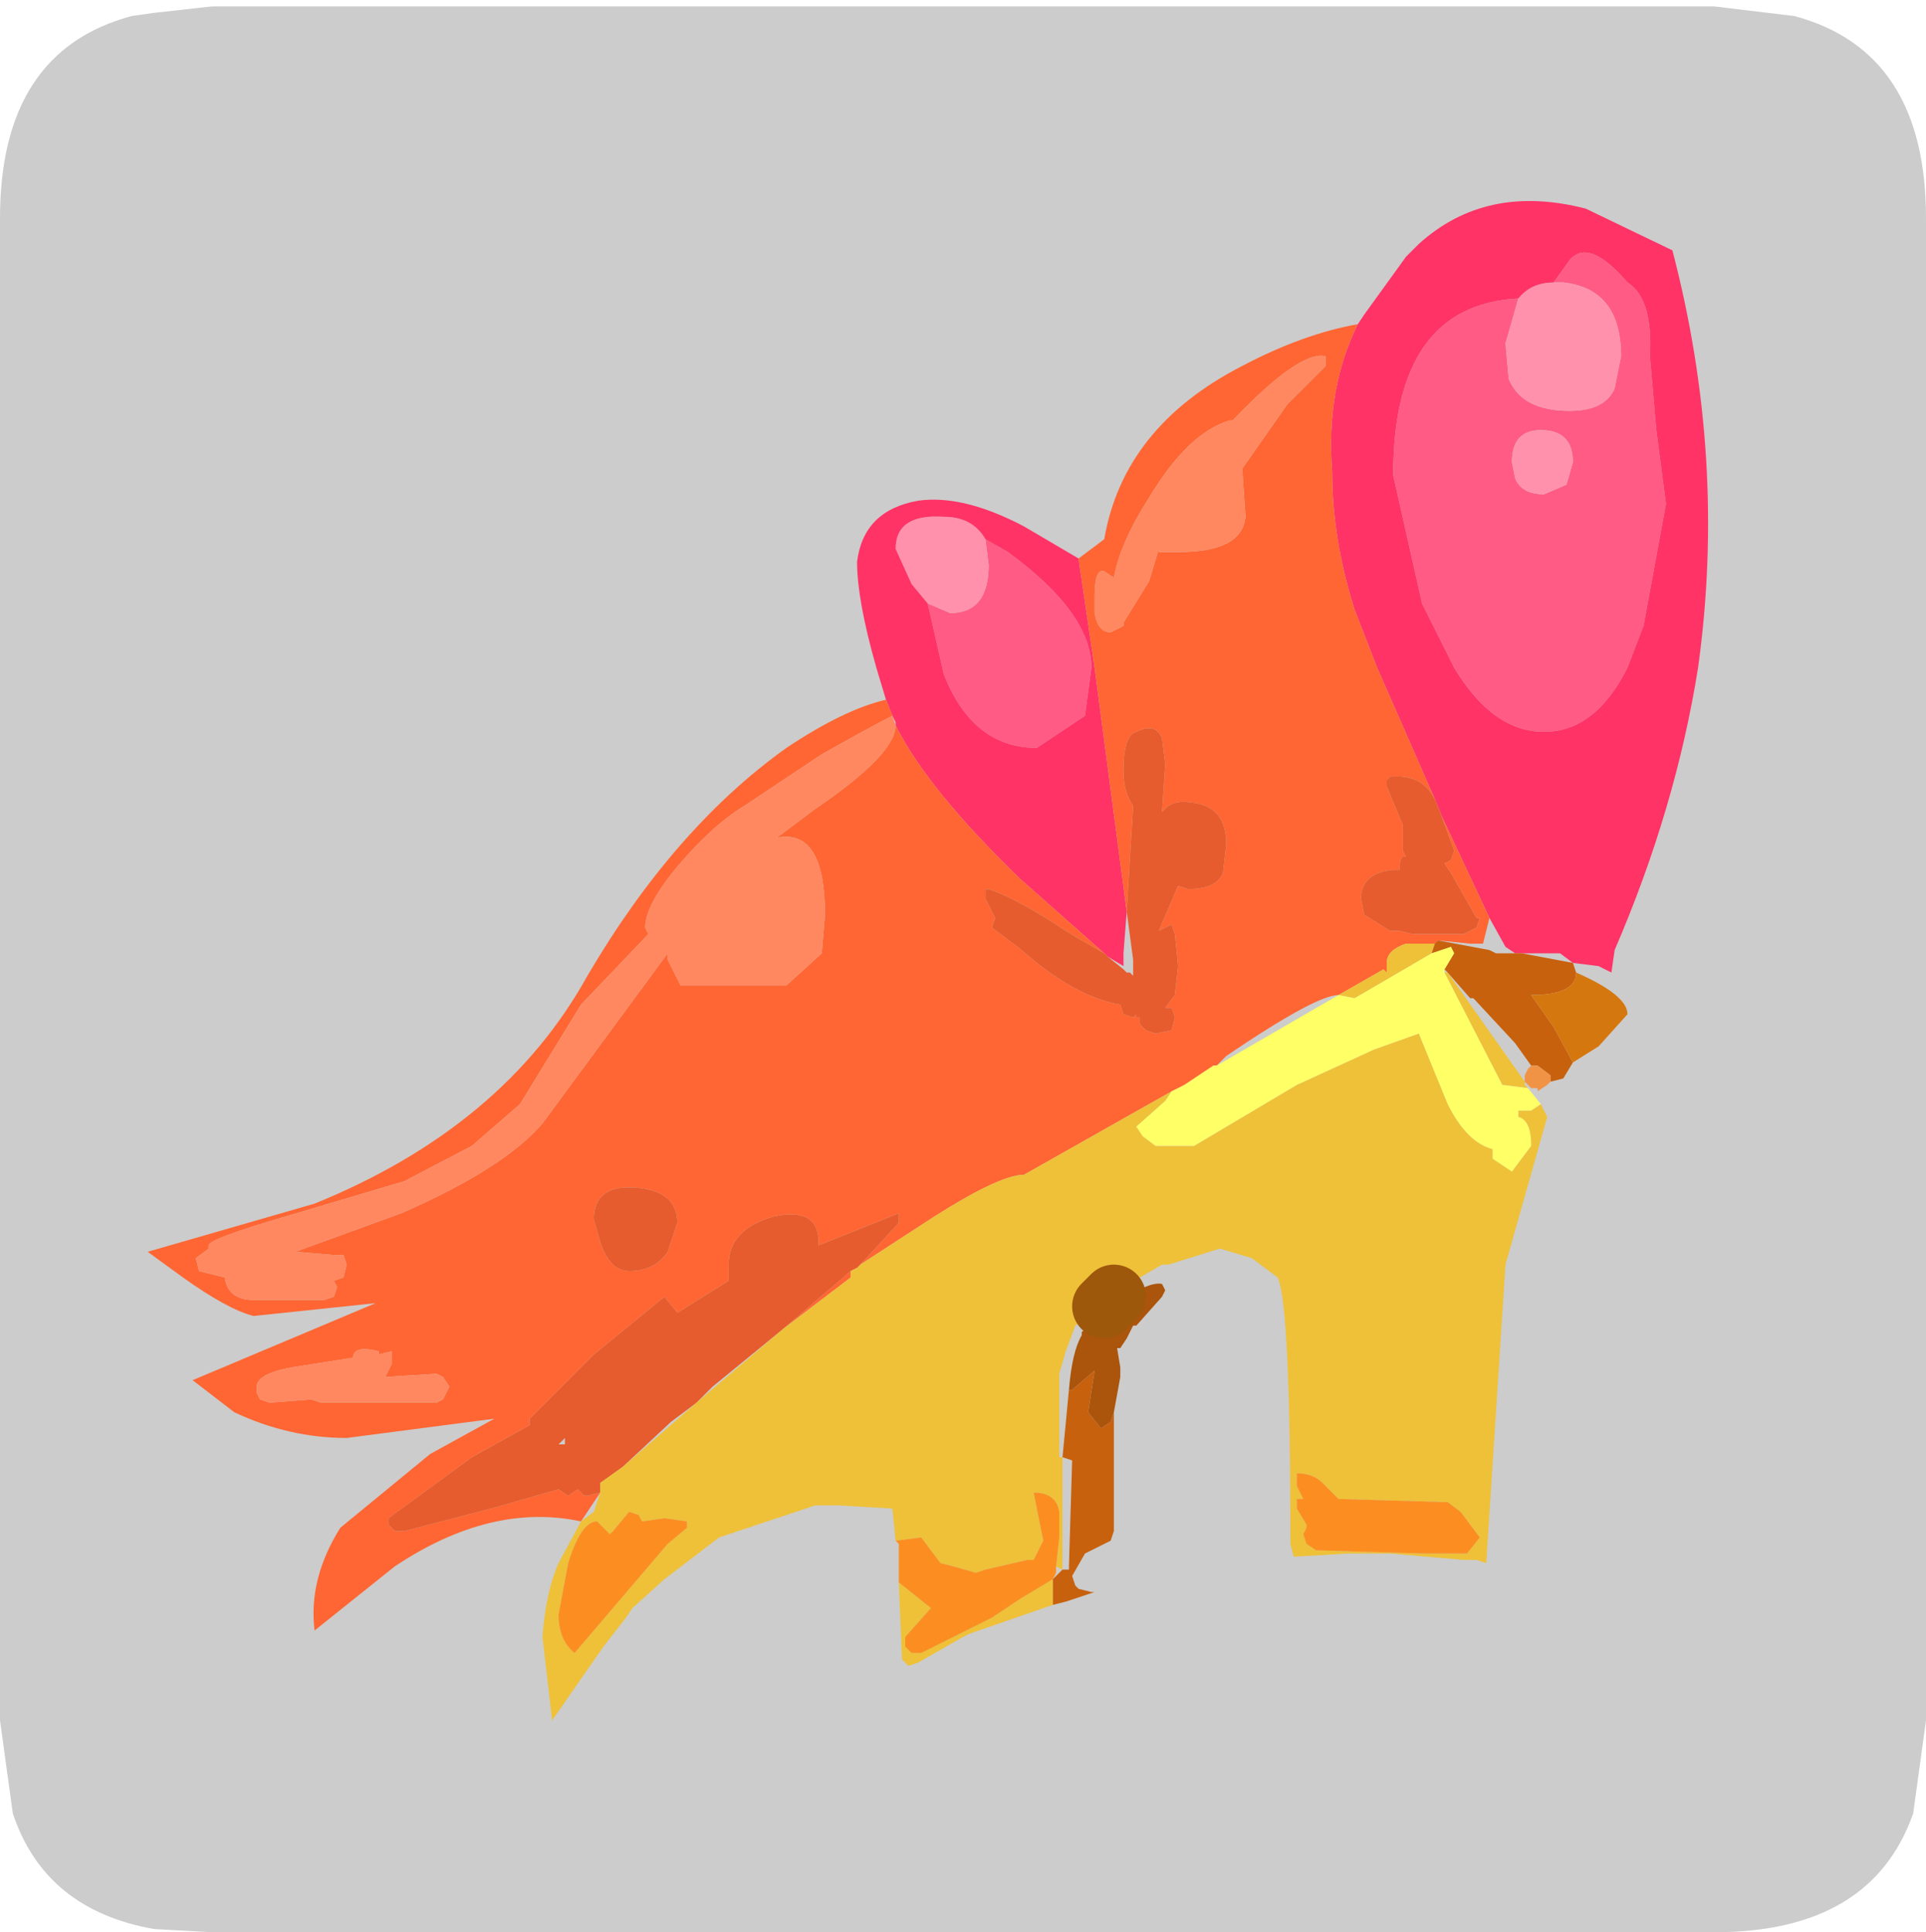 <?xml version="1.0" encoding="UTF-8" standalone="no"?>
<svg xmlns:ffdec="https://www.free-decompiler.com/flash" xmlns:xlink="http://www.w3.org/1999/xlink" ffdec:objectType="frame" height="30.1px" width="30.0px" xmlns="http://www.w3.org/2000/svg">
  <g transform="matrix(1.0, 0.0, 0.0, 1.0, 0.0, 0.0)">
    <use ffdec:characterId="1" height="30.0" transform="matrix(1.0, 0.0, 0.0, 1.0, 0.0, 0.0)" width="30.0" xlink:href="#shape0"/>
    <use ffdec:characterId="5" height="30.0" transform="matrix(1.0, 0.0, 0.0, 1.0, 0.0, 0.1)" width="30.0" xlink:href="#sprite0"/>
  </g>
  <defs>
    <g id="shape0" transform="matrix(1.0, 0.0, 0.0, 1.0, 0.0, 0.0)">
      <path d="M0.0 0.0 L30.0 0.0 30.0 30.0 0.0 30.0 0.0 0.0" fill="#33cc66" fill-opacity="0.0" fill-rule="evenodd" stroke="none"/>
    </g>
    <g id="sprite0" transform="matrix(1.0, 0.0, 0.0, 1.0, 0.0, 0.0)">
      <use ffdec:characterId="2" height="30.0" transform="matrix(1.0, 0.0, 0.0, 1.0, 0.0, 0.0)" width="30.0" xlink:href="#shape1"/>
      <filter id="filter0">
        <feColorMatrix in="SourceGraphic" result="filterResult0" type="matrix" values="0 0 0 0 1.0,0 0 0 0 1.0,0 0 0 0 1.0,0 0 0 1 0"/>
        <feConvolveMatrix divisor="25.0" in="filterResult0" kernelMatrix="1 1 1 1 1 1 1 1 1 1 1 1 1 1 1 1 1 1 1 1 1 1 1 1 1" order="5 5" result="filterResult1"/>
        <feComposite in="SourceGraphic" in2="filterResult1" operator="over" result="filterResult2"/>
      </filter>
      <use ffdec:characterId="4" filter="url(#filter0)" height="23.65" transform="matrix(1.0, 0.0, 0.0, 1.0, 2.3, 3.05)" width="24.3" xlink:href="#sprite1"/>
    </g>
    <g id="shape1" transform="matrix(1.0, 0.0, 0.0, 1.0, 0.0, 0.0)">
      <path d="M27.95 0.15 Q30.0 0.7 30.0 3.3 L30.0 26.7 29.8 28.15 Q29.15 30.0 26.7 30.0 L3.3 30.0 2.4 29.95 Q0.7 29.65 0.2 28.15 L0.0 26.7 0.0 3.3 Q0.0 0.7 2.05 0.15 L2.4 0.1 3.3 0.0 26.7 0.0 27.95 0.15" fill="#cccccc" fill-rule="evenodd" stroke="none"/>
    </g>
    <g id="sprite1" transform="matrix(1.0, 0.0, 0.0, 1.0, 0.0, 0.0)">
      <use ffdec:characterId="3" height="23.65" transform="matrix(1.0, 0.0, 0.0, 1.0, 0.0, 0.0)" width="24.3" xlink:href="#shape2"/>
    </g>
    <g id="shape2" transform="matrix(1.0, 0.0, 0.0, 1.0, 0.0, 0.0)">
      <path d="M21.9 1.25 L22.15 0.9 Q22.45 0.55 23.05 1.25 23.45 1.5 23.4 2.4 L23.5 3.55 23.65 4.7 23.3 6.6 23.05 7.25 Q22.55 8.25 21.75 8.25 20.95 8.25 20.35 7.25 L19.85 6.25 19.4 4.25 Q19.4 1.6 21.35 1.5 L21.15 2.2 21.2 2.75 Q21.4 3.25 22.15 3.25 22.7 3.25 22.85 2.9 L22.95 2.4 Q22.95 1.35 22.05 1.25 L21.9 1.25 M13.05 5.25 L13.4 5.45 Q14.7 6.4 14.7 7.25 L14.6 8.0 13.85 8.5 Q12.85 8.5 12.4 7.35 L12.15 6.25 12.5 6.4 Q13.1 6.4 13.1 5.65 L13.05 5.25 M21.25 4.05 L21.3 4.3 Q21.4 4.55 21.75 4.55 L22.1 4.4 22.2 4.05 Q22.2 3.55 21.7 3.55 21.25 3.55 21.25 4.05" fill="#ff5b85" fill-rule="evenodd" stroke="none"/>
      <path d="M21.9 1.25 L22.05 1.25 Q22.95 1.35 22.95 2.4 L22.85 2.9 Q22.7 3.25 22.15 3.25 21.4 3.25 21.2 2.75 L21.15 2.2 21.35 1.5 Q21.55 1.25 21.9 1.25 M12.15 6.25 L11.9 5.95 11.65 5.4 Q11.65 4.85 12.4 4.9 12.85 4.9 13.05 5.25 L13.1 5.65 Q13.1 6.4 12.5 6.4 L12.15 6.25 M21.25 4.05 Q21.25 3.55 21.7 3.55 22.2 3.55 22.2 4.05 L22.1 4.4 21.75 4.55 Q21.4 4.55 21.3 4.3 L21.25 4.05" fill="#ff91ac" fill-rule="evenodd" stroke="none"/>
      <path d="M21.35 1.5 Q19.4 1.6 19.4 4.25 L19.85 6.25 20.35 7.25 Q20.95 8.25 21.75 8.25 22.55 8.25 23.05 7.25 L23.3 6.6 23.65 4.7 23.5 3.55 23.4 2.4 Q23.45 1.5 23.05 1.25 22.45 0.55 22.15 0.9 L21.9 1.25 Q21.55 1.25 21.35 1.5 M18.85 1.9 L18.95 1.75 19.6 0.85 19.8 0.65 Q20.85 -0.3 22.4 0.1 L23.75 0.75 Q24.6 4.0 24.15 7.25 23.8 9.45 22.85 11.65 L22.8 12.0 22.6 11.9 22.2 11.85 22.0 11.7 21.3 11.7 21.15 11.6 20.9 11.15 20.15 9.55 20.05 9.3 19.15 7.25 18.8 6.35 Q18.45 5.25 18.45 4.2 18.35 2.9 18.85 1.9 M11.5 7.75 L11.35 7.25 Q11.05 6.2 11.05 5.6 11.15 4.8 12.0 4.65 12.7 4.55 13.65 5.05 L14.5 5.55 14.75 7.25 15.25 11.05 15.2 11.7 15.2 11.9 14.95 11.75 14.9 11.7 13.6 10.55 Q12.15 9.15 11.65 8.15 L11.65 8.1 11.6 8.0 11.5 7.75 M12.15 6.25 L12.4 7.35 Q12.85 8.5 13.85 8.5 L14.6 8.0 14.7 7.25 Q14.7 6.4 13.4 5.45 L13.05 5.25 Q12.85 4.9 12.4 4.9 11.65 4.85 11.65 5.4 L11.9 5.95 12.15 6.25" fill="#ff3366" fill-rule="evenodd" stroke="none"/>
      <path d="M18.85 1.9 Q18.35 2.9 18.45 4.2 18.45 5.25 18.8 6.35 L19.15 7.25 20.05 9.3 Q19.85 8.9 19.35 8.95 L19.3 9.0 19.3 9.1 19.55 9.7 19.55 10.1 19.6 10.2 Q19.5 10.15 19.5 10.4 L19.4 10.4 Q18.9 10.45 18.9 10.85 L18.95 11.1 19.35 11.35 19.5 11.35 19.7 11.4 20.4 11.4 20.5 11.4 20.7 11.3 20.75 11.15 20.7 11.15 20.3 10.45 20.2 10.3 20.3 10.25 20.35 10.1 20.15 9.55 20.9 11.15 20.8 11.55 20.6 11.55 20.1 11.5 20.05 11.55 19.6 11.55 Q19.3 11.65 19.3 11.85 L19.3 12.0 19.25 11.95 18.55 12.35 Q18.2 12.35 16.8 13.3 L16.65 13.45 16.6 13.45 16.15 13.75 16.05 13.8 15.95 13.85 13.65 15.15 Q13.25 15.15 12.1 15.9 L11.1 16.55 11.7 15.9 11.7 15.75 10.45 16.25 10.45 16.2 Q10.45 15.65 9.75 15.8 9.05 16.0 9.05 16.55 L9.05 16.8 8.25 17.3 8.05 17.05 6.95 17.95 5.95 18.95 5.95 19.05 5.05 19.55 3.75 20.5 3.75 20.6 3.85 20.7 4.0 20.7 5.35 20.35 6.4 20.05 6.55 20.15 6.7 20.05 6.8 20.15 6.85 20.15 7.05 20.1 6.75 20.55 Q5.35 20.25 3.85 21.25 L2.6 22.25 Q2.5 21.45 3.0 20.65 L4.4 19.5 5.4 18.95 3.1 19.25 Q2.2 19.25 1.35 18.85 L0.7 18.35 3.55 17.15 1.65 17.35 Q1.25 17.25 0.55 16.75 L0.0 16.35 2.6 15.6 Q5.55 14.4 6.85 12.05 8.2 9.75 9.95 8.5 10.85 7.9 11.5 7.75 L11.6 8.0 Q11.3 8.15 10.5 8.6 L9.3 9.4 Q8.8 9.7 8.25 10.35 7.75 10.95 7.75 11.3 L7.8 11.4 6.75 12.5 5.8 14.05 5.05 14.7 4.0 15.25 2.15 15.8 Q0.95 16.15 0.95 16.25 L0.95 16.3 0.75 16.45 0.8 16.65 1.2 16.75 Q1.25 17.1 1.65 17.1 L2.75 17.1 2.9 17.05 2.95 16.9 2.9 16.8 3.05 16.75 3.1 16.55 3.05 16.4 2.9 16.4 2.3 16.35 3.95 15.75 Q5.55 15.05 6.15 14.35 L8.1 11.7 8.1 11.8 8.3 12.2 9.95 12.2 10.5 11.7 10.55 11.1 Q10.55 9.75 9.8 9.9 L10.4 9.45 Q11.65 8.6 11.65 8.15 12.15 9.15 13.6 10.55 L14.9 11.7 14.55 11.5 14.3 11.35 Q13.55 10.85 13.1 10.7 L13.05 10.7 13.05 10.85 13.2 11.15 13.15 11.3 13.55 11.6 13.85 11.85 Q14.55 12.4 15.15 12.5 L15.2 12.65 15.35 12.7 15.4 12.65 15.4 12.7 15.45 12.7 15.45 12.8 15.55 12.9 15.7 12.95 15.95 12.9 16.0 12.7 15.95 12.55 15.85 12.55 16.0 12.35 16.05 11.9 16.0 11.4 15.95 11.25 15.75 11.35 16.05 10.65 16.2 10.7 Q16.65 10.7 16.75 10.45 L16.8 10.0 Q16.8 9.4 16.25 9.35 15.95 9.3 15.8 9.5 L15.85 8.75 15.8 8.35 Q15.7 8.1 15.4 8.25 15.2 8.3 15.2 8.85 15.2 9.2 15.35 9.4 L15.25 11.05 14.75 7.25 14.5 5.55 14.9 5.25 Q15.2 3.5 17.05 2.55 18.0 2.05 18.85 1.9 M16.9 3.4 L16.85 3.4 Q16.2 3.6 15.6 4.6 15.15 5.3 15.05 5.85 L14.9 5.75 Q14.75 5.7 14.75 6.15 L14.75 6.4 Q14.8 6.7 15.0 6.7 L15.2 6.6 15.2 6.55 15.6 5.9 15.75 5.4 15.75 5.45 16.05 5.45 Q17.05 5.45 17.1 4.9 L17.05 4.15 17.75 3.15 18.35 2.55 18.35 2.4 Q17.95 2.3 16.9 3.4 M10.95 16.65 L10.95 16.75 9.9 17.55 10.95 16.65 M2.25 18.15 Q1.7 18.25 1.7 18.45 L1.7 18.55 1.75 18.65 1.9 18.7 2.55 18.65 2.7 18.7 4.5 18.7 4.6 18.65 4.7 18.45 4.6 18.3 4.5 18.25 3.7 18.3 3.8 18.1 3.8 17.9 3.6 17.95 3.6 17.9 Q3.2 17.8 3.2 18.0 L2.25 18.15 M6.95 15.85 L7.05 16.2 Q7.2 16.65 7.5 16.65 7.9 16.65 8.1 16.35 L8.25 15.9 Q8.25 15.4 7.6 15.35 6.95 15.3 6.95 15.85" fill="#ff6633" fill-rule="evenodd" stroke="none"/>
      <path d="M16.9 3.4 Q17.95 2.3 18.35 2.4 L18.35 2.55 17.75 3.15 17.05 4.15 17.1 4.9 Q17.05 5.45 16.05 5.45 L15.75 5.45 15.75 5.4 15.6 5.9 15.2 6.55 15.2 6.6 15.0 6.7 Q14.8 6.7 14.75 6.4 L14.75 6.15 Q14.75 5.7 14.9 5.75 L15.05 5.85 Q15.15 5.3 15.6 4.6 16.2 3.6 16.85 3.4 L16.9 3.4 M11.65 8.15 Q11.65 8.6 10.4 9.45 L9.8 9.9 Q10.55 9.75 10.55 11.1 L10.5 11.7 9.95 12.2 8.3 12.2 8.1 11.8 8.1 11.7 6.15 14.35 Q5.55 15.05 3.95 15.75 L2.3 16.35 2.9 16.4 3.05 16.4 3.1 16.55 3.05 16.75 2.9 16.8 2.95 16.9 2.9 17.05 2.75 17.1 1.65 17.1 Q1.25 17.1 1.2 16.75 L0.8 16.65 0.75 16.45 0.95 16.3 0.95 16.25 Q0.95 16.15 2.15 15.8 L4.0 15.25 5.05 14.7 5.8 14.05 6.75 12.5 7.8 11.4 7.75 11.3 Q7.75 10.95 8.25 10.35 8.8 9.7 9.3 9.4 L10.5 8.6 Q11.3 8.15 11.6 8.0 L11.65 8.15 M2.25 18.15 L3.2 18.0 Q3.2 17.8 3.6 17.9 L3.6 17.95 3.8 17.9 3.8 18.1 3.7 18.3 4.5 18.25 4.6 18.3 4.7 18.45 4.6 18.65 4.5 18.7 2.7 18.7 2.55 18.65 1.9 18.7 1.75 18.65 1.7 18.55 1.7 18.45 Q1.7 18.25 2.25 18.15" fill="#ff8860" fill-rule="evenodd" stroke="none"/>
      <path d="M20.05 9.3 L20.15 9.55 20.35 10.1 20.3 10.25 20.2 10.3 20.3 10.45 20.7 11.15 20.75 11.15 20.7 11.3 20.5 11.4 20.4 11.4 19.7 11.4 19.5 11.35 19.35 11.35 18.95 11.1 18.9 10.85 Q18.9 10.45 19.4 10.4 L19.5 10.4 Q19.5 10.15 19.6 10.2 L19.55 10.1 19.55 9.7 19.3 9.1 19.3 9.0 19.35 8.95 Q19.85 8.9 20.05 9.3 M15.25 11.05 L15.35 9.4 Q15.2 9.2 15.2 8.85 15.2 8.3 15.4 8.25 15.7 8.1 15.8 8.35 L15.85 8.75 15.8 9.5 Q15.95 9.3 16.25 9.35 16.8 9.4 16.8 10.0 L16.75 10.45 Q16.65 10.7 16.2 10.7 L16.05 10.65 15.75 11.35 15.95 11.25 16.0 11.4 16.05 11.9 16.0 12.35 15.85 12.55 15.95 12.55 16.0 12.7 15.95 12.9 15.7 12.95 15.55 12.9 15.45 12.8 15.45 12.7 15.4 12.7 15.4 12.65 15.35 12.7 15.2 12.65 15.15 12.5 Q14.55 12.4 13.85 11.85 L13.55 11.6 13.15 11.3 13.2 11.15 13.05 10.85 13.05 10.7 13.1 10.7 Q13.55 10.85 14.3 11.35 L14.55 11.5 14.9 11.7 14.95 11.75 15.2 11.95 15.25 12.0 15.3 12.0 15.35 12.05 15.35 11.8 15.25 11.05 M11.1 16.55 L11.05 16.6 10.95 16.65 9.9 17.55 8.8 18.45 8.55 18.7 8.15 19.0 7.4 19.7 7.05 19.95 7.05 20.0 7.05 20.1 6.85 20.15 6.8 20.15 6.7 20.05 6.55 20.15 6.4 20.05 5.35 20.35 4.0 20.7 3.85 20.7 3.75 20.6 3.75 20.5 5.05 19.55 5.95 19.05 5.95 18.95 6.95 17.95 8.05 17.05 8.25 17.3 9.05 16.8 9.05 16.55 Q9.05 16.0 9.75 15.8 10.45 15.65 10.45 16.2 L10.45 16.25 11.7 15.75 11.7 15.9 11.1 16.55 M6.95 15.85 Q6.95 15.3 7.6 15.35 8.25 15.4 8.25 15.9 L8.1 16.35 Q7.9 16.65 7.5 16.65 7.2 16.65 7.05 16.2 L6.95 15.85 M6.5 19.35 L6.5 19.25 6.4 19.35 6.5 19.35" fill="#e65c2e" fill-rule="evenodd" stroke="none"/>
      <path d="M21.45 13.7 L21.45 13.75 21.5 13.8 21.1 13.75 20.2 12.0 20.25 12.0 21.45 13.7 M21.7 14.05 L21.8 14.25 21.15 16.55 20.85 21.2 20.7 21.15 20.55 21.15 20.5 21.15 19.35 21.05 18.7 21.05 17.85 21.1 17.8 20.9 Q17.8 17.15 17.6 16.75 L17.2 16.45 16.7 16.3 15.9 16.55 15.8 16.55 15.2 16.9 Q15.15 16.9 15.05 17.0 L15.05 17.05 14.9 17.2 14.85 17.2 14.45 17.5 14.3 17.9 14.2 18.25 14.2 18.5 14.2 18.85 14.2 19.55 14.25 19.55 14.25 19.85 14.25 21.3 14.15 21.25 14.2 20.8 14.2 20.4 Q14.15 20.1 13.8 20.1 L13.95 20.85 13.8 21.15 13.7 21.15 13.05 21.3 12.9 21.35 12.55 21.25 12.35 21.2 12.05 20.8 11.65 20.85 11.6 20.35 10.75 20.3 10.65 20.3 10.4 20.3 8.9 20.8 8.05 21.45 7.55 21.9 7.45 22.05 7.1 22.5 6.3 23.65 6.15 22.35 Q6.2 21.65 6.4 21.2 L6.75 20.55 6.95 20.4 7.05 20.1 7.05 20.0 7.05 19.95 7.4 19.7 8.55 18.7 9.9 17.55 10.95 16.75 10.95 16.65 11.05 16.6 11.1 16.55 12.1 15.9 Q13.25 15.15 13.65 15.15 L15.95 13.85 15.85 14.0 15.4 14.4 15.5 14.55 15.7 14.7 16.3 14.7 17.9 13.75 19.1 13.2 19.8 12.95 20.25 14.05 Q20.55 14.65 20.95 14.75 L20.95 14.9 21.25 15.1 21.55 14.7 Q21.55 14.3 21.35 14.25 L21.35 14.15 21.55 14.15 21.7 14.05 M14.1 21.85 L12.8 22.3 12.7 22.35 12.0 22.75 11.85 22.8 11.75 22.7 11.7 21.5 12.2 21.9 11.8 22.35 11.8 22.5 11.9 22.6 12.05 22.6 13.15 22.05 13.6 21.75 14.1 21.45 14.1 21.85 M18.55 12.35 L19.25 11.95 19.3 12.0 19.3 11.85 Q19.3 11.65 19.6 11.55 L20.05 11.55 20.0 11.7 18.8 12.4 18.55 12.35 M17.9 19.8 L17.9 20.0 18.0 20.2 17.9 20.2 17.9 20.35 18.05 20.6 18.05 20.65 18.0 20.75 18.05 20.9 18.2 21.0 19.85 21.05 20.55 21.05 20.75 20.8 20.45 20.4 20.25 20.25 18.55 20.2 18.3 19.95 Q18.15 19.8 17.9 19.8 M7.2 20.75 L7.0 20.55 Q6.75 20.55 6.55 21.2 L6.4 22.0 Q6.4 22.4 6.65 22.6 L8.1 20.9 8.4 20.65 8.4 20.55 8.05 20.5 7.7 20.55 7.65 20.45 7.5 20.4 7.25 20.7 7.2 20.75" fill="#eec139" fill-rule="evenodd" stroke="none"/>
      <path d="M20.1 11.5 L20.9 11.65 21.0 11.7 21.2 11.7 21.3 11.7 21.4 11.7 22.2 11.85 22.25 12.0 Q22.25 12.35 21.55 12.35 L21.9 12.85 22.2 13.4 22.05 13.65 21.85 13.7 21.85 13.6 21.65 13.45 21.55 13.45 21.3 13.1 20.65 12.4 20.6 12.4 20.25 12.0 20.2 11.95 20.35 11.7 20.3 11.6 20.0 11.7 20.05 11.55 20.1 11.5 M14.25 19.55 L14.35 18.5 14.4 18.5 14.75 18.2 14.65 18.85 14.85 19.1 15.0 19.0 15.05 18.85 15.05 19.25 15.05 19.4 15.05 19.6 15.05 19.65 15.05 19.75 15.05 20.4 15.05 20.6 15.05 20.7 15.0 20.85 14.6 21.05 14.4 21.4 14.45 21.55 14.5 21.6 14.7 21.65 14.75 21.65 14.3 21.8 14.1 21.85 14.1 21.45 14.25 21.3 14.35 21.3 14.35 21.25 14.4 19.6 14.25 19.55" fill="#c7610e" fill-rule="evenodd" stroke="none"/>
      <path d="M21.5 13.8 L21.7 14.05 21.55 14.15 21.35 14.15 21.35 14.25 Q21.55 14.3 21.55 14.7 L21.25 15.1 20.95 14.9 20.95 14.75 Q20.55 14.65 20.25 14.05 L19.8 12.95 19.1 13.2 17.9 13.75 16.3 14.7 15.7 14.7 15.5 14.55 15.4 14.4 15.85 14.0 15.95 13.85 16.05 13.8 16.15 13.75 16.6 13.45 16.65 13.45 18.55 12.35 18.8 12.4 20.0 11.7 20.3 11.6 20.35 11.7 20.2 11.95 20.2 12.0 21.1 13.75 21.5 13.8" fill="#ffff66" fill-rule="evenodd" stroke="none"/>
      <path d="M22.25 12.0 Q23.05 12.35 23.05 12.65 L22.6 13.15 22.2 13.4 21.9 12.85 21.55 12.35 Q22.25 12.35 22.25 12.0" fill="#d5770f" fill-rule="evenodd" stroke="none"/>
      <path d="M21.85 13.7 L21.8 13.75 21.65 13.85 21.65 13.8 21.55 13.8 21.45 13.7 21.45 13.6 21.5 13.5 21.55 13.45 21.65 13.45 21.85 13.6 21.85 13.7" fill="#f19345" fill-rule="evenodd" stroke="none"/>
      <path d="M14.35 18.5 Q14.4 17.9 14.55 17.65 L14.55 17.6 14.9 17.3 Q15.55 16.8 15.8 16.85 L15.85 16.95 15.8 17.05 15.4 17.5 15.35 17.5 15.25 17.7 15.15 17.85 15.1 17.85 15.15 18.15 15.15 18.3 15.05 18.85 15.0 19.0 14.85 19.1 14.65 18.85 14.75 18.2 14.4 18.5 14.35 18.5" fill="#ab540c" fill-rule="evenodd" stroke="none"/>
      <path d="M11.7 21.5 L11.7 20.9 11.65 20.85 12.05 20.8 12.35 21.2 12.55 21.25 12.9 21.35 13.05 21.3 13.7 21.15 13.8 21.15 13.95 20.85 13.8 20.1 Q14.15 20.1 14.2 20.4 L14.2 20.8 14.15 21.25 14.15 21.35 14.1 21.45 13.6 21.75 13.15 22.05 12.05 22.6 11.9 22.6 11.8 22.5 11.8 22.35 12.2 21.9 11.7 21.5 M17.9 19.8 Q18.15 19.8 18.3 19.95 L18.55 20.2 20.25 20.25 20.45 20.4 20.75 20.8 20.55 21.05 19.85 21.05 18.2 21.0 18.05 20.9 18.0 20.75 18.05 20.65 18.05 20.6 17.9 20.35 17.9 20.2 18.0 20.2 17.9 20.0 17.9 19.8 M7.2 20.75 L7.25 20.7 7.5 20.4 7.65 20.45 7.7 20.55 8.05 20.5 8.4 20.55 8.4 20.65 8.1 20.9 6.65 22.6 Q6.4 22.4 6.4 22.0 L6.55 21.2 Q6.75 20.55 7.0 20.55 L7.2 20.75" fill="#fc8e21" fill-rule="evenodd" stroke="none"/>
      <path d="M15.05 17.05 L14.9 17.2" fill="none" stroke="#9e580c" stroke-linecap="round" stroke-linejoin="round" stroke-width="1.0"/>
    </g>
  </defs>
</svg>
